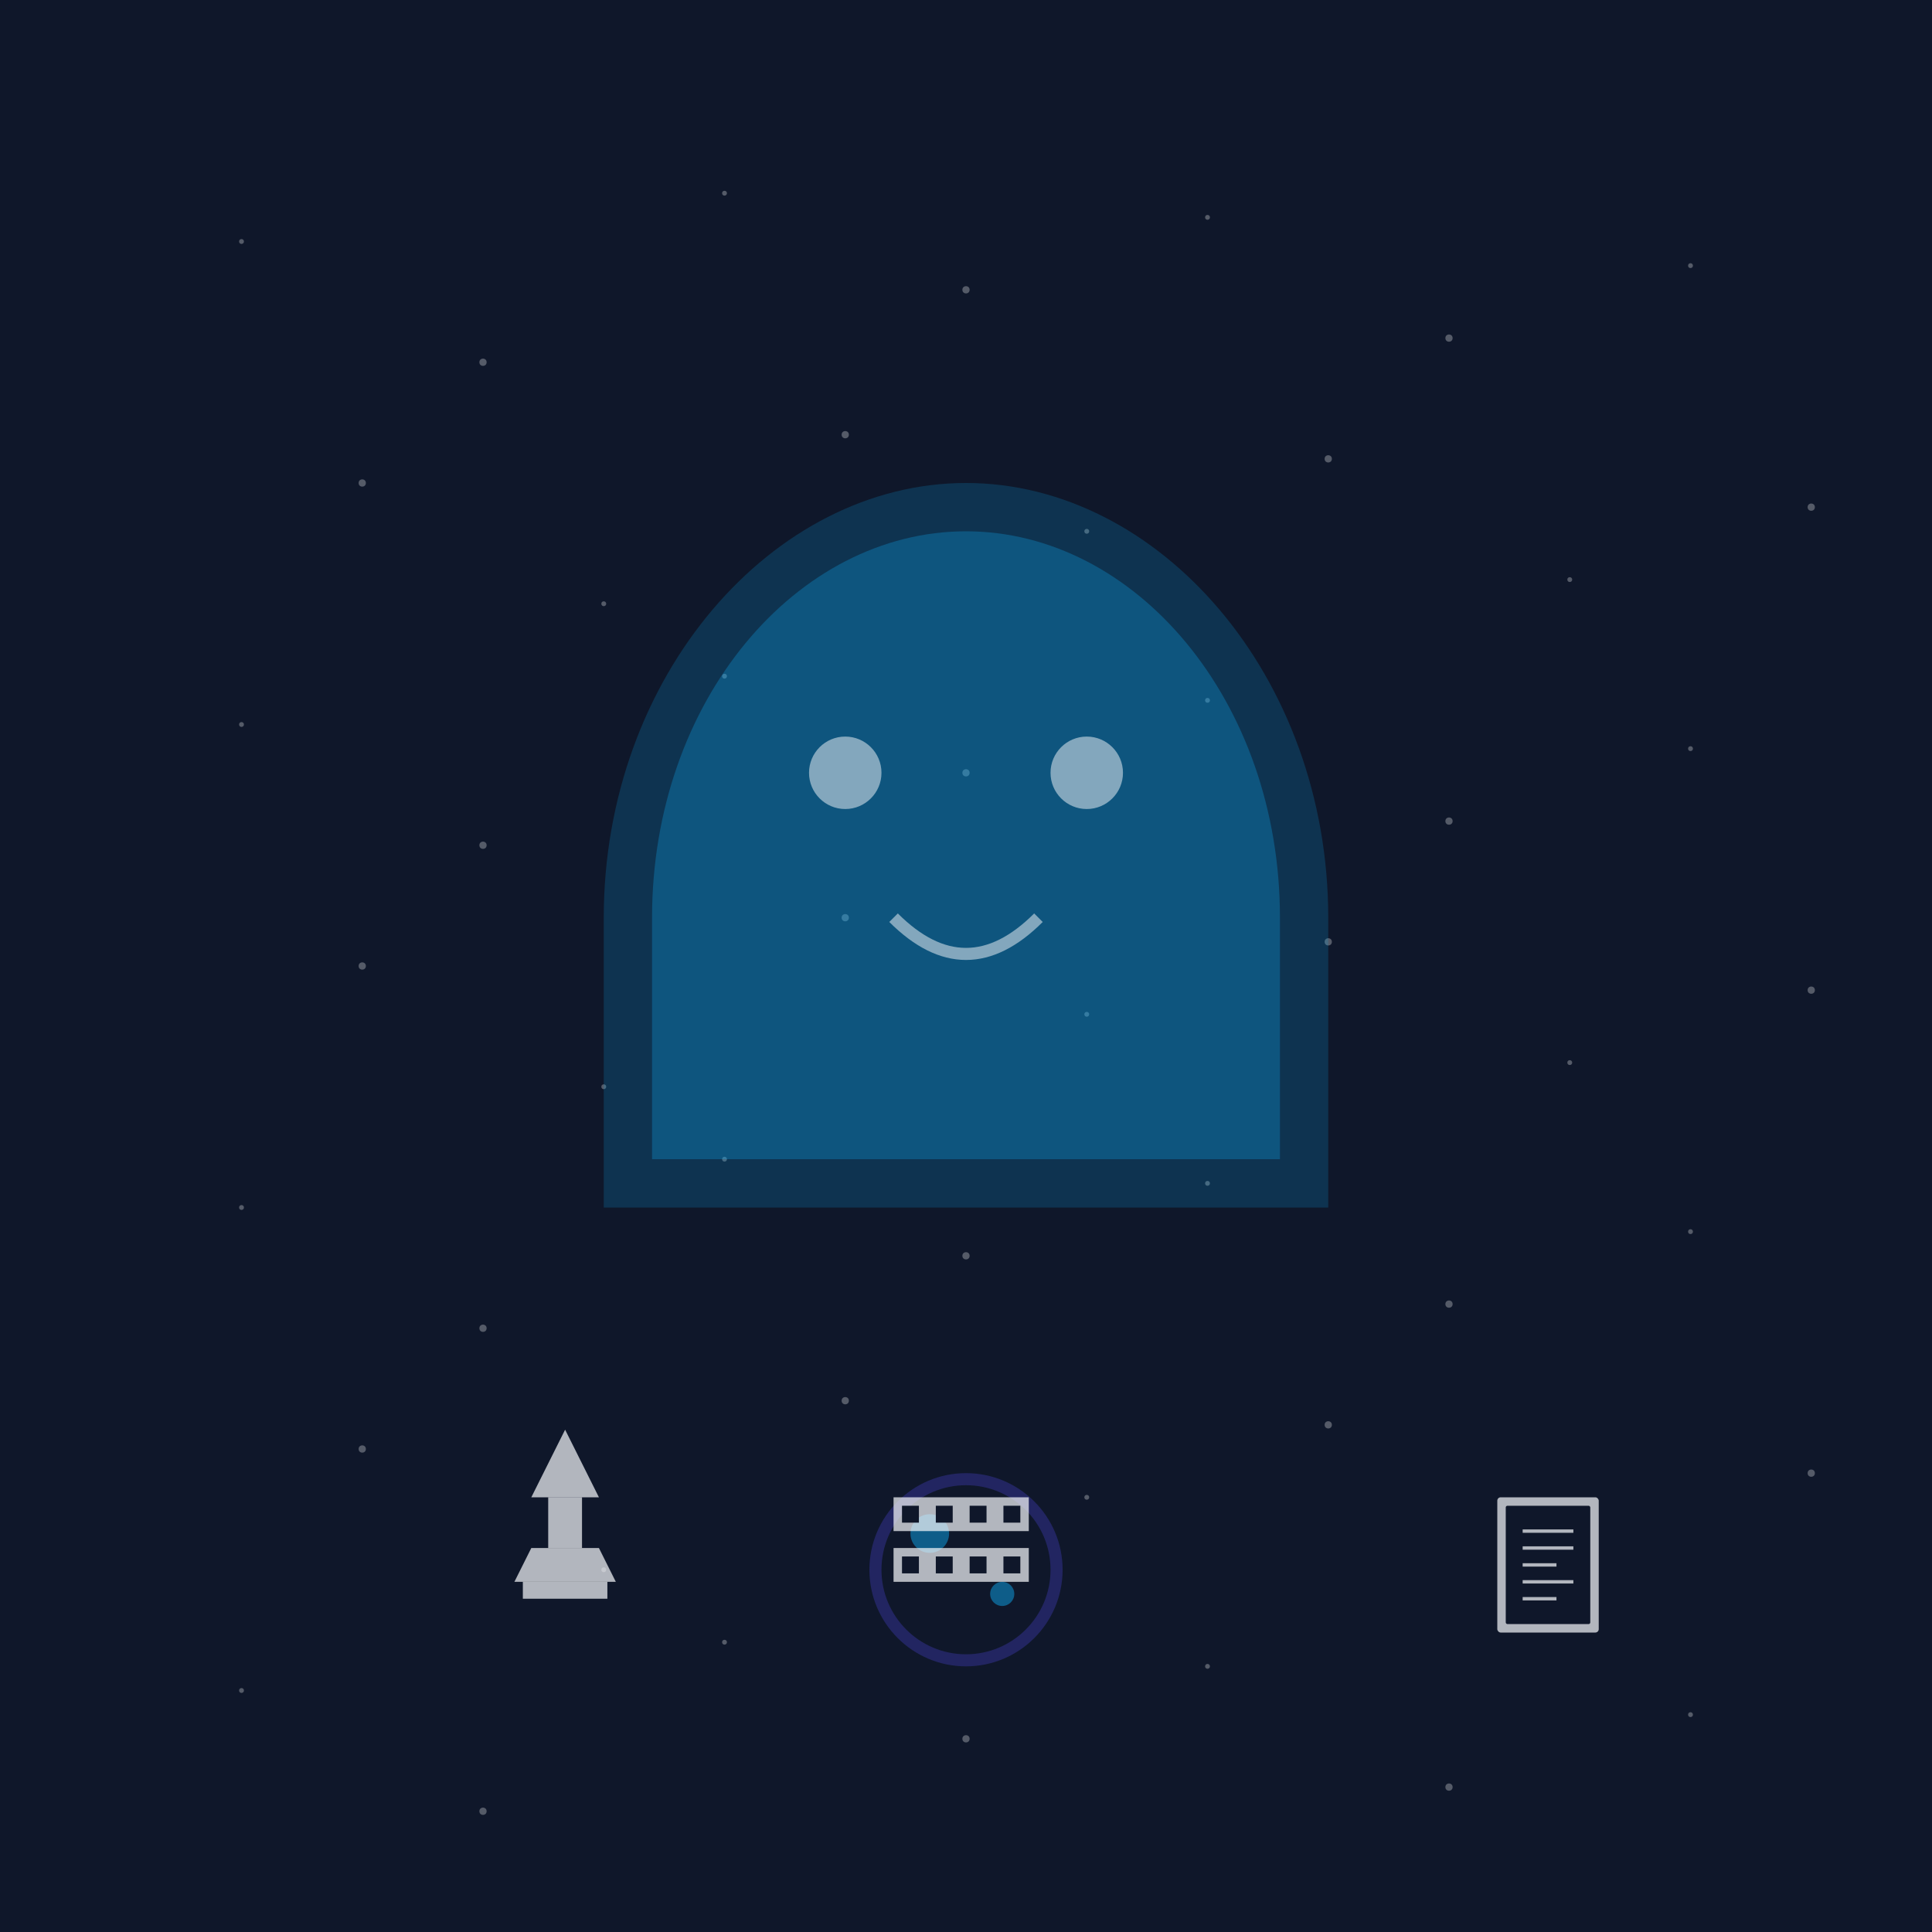 <svg width="800" height="800" viewBox="0 0 800 800" fill="none" xmlns="http://www.w3.org/2000/svg">
  <rect width="800" height="800" fill="#0f172a"/>
  
  <!-- Background stars -->
  <g opacity="0.3">
    <circle cx="100" cy="100" r="1" fill="#f8fafc"/>
    <circle cx="200" cy="150" r="1.5" fill="#f8fafc"/>
    <circle cx="300" cy="80" r="1" fill="#f8fafc"/>
    <circle cx="400" cy="120" r="1.5" fill="#f8fafc"/>
    <circle cx="500" cy="90" r="1" fill="#f8fafc"/>
    <circle cx="600" cy="140" r="1.5" fill="#f8fafc"/>
    <circle cx="700" cy="110" r="1" fill="#f8fafc"/>
    <circle cx="150" cy="200" r="1.5" fill="#f8fafc"/>
    <circle cx="250" cy="250" r="1" fill="#f8fafc"/>
    <circle cx="350" cy="180" r="1.5" fill="#f8fafc"/>
    <circle cx="450" cy="220" r="1" fill="#f8fafc"/>
    <circle cx="550" cy="190" r="1.5" fill="#f8fafc"/>
    <circle cx="650" cy="240" r="1" fill="#f8fafc"/>
    <circle cx="750" cy="210" r="1.5" fill="#f8fafc"/>
    <circle cx="100" cy="300" r="1" fill="#f8fafc"/>
    <circle cx="200" cy="350" r="1.5" fill="#f8fafc"/>
    <circle cx="300" cy="280" r="1" fill="#f8fafc"/>
    <circle cx="400" cy="320" r="1.5" fill="#f8fafc"/>
    <circle cx="500" cy="290" r="1" fill="#f8fafc"/>
    <circle cx="600" cy="340" r="1.5" fill="#f8fafc"/>
    <circle cx="700" cy="310" r="1" fill="#f8fafc"/>
    <circle cx="150" cy="400" r="1.5" fill="#f8fafc"/>
    <circle cx="250" cy="450" r="1" fill="#f8fafc"/>
    <circle cx="350" cy="380" r="1.5" fill="#f8fafc"/>
    <circle cx="450" cy="420" r="1" fill="#f8fafc"/>
    <circle cx="550" cy="390" r="1.5" fill="#f8fafc"/>
    <circle cx="650" cy="440" r="1" fill="#f8fafc"/>
    <circle cx="750" cy="410" r="1.5" fill="#f8fafc"/>
    <circle cx="100" cy="500" r="1" fill="#f8fafc"/>
    <circle cx="200" cy="550" r="1.5" fill="#f8fafc"/>
    <circle cx="300" cy="480" r="1" fill="#f8fafc"/>
    <circle cx="400" cy="520" r="1.5" fill="#f8fafc"/>
    <circle cx="500" cy="490" r="1" fill="#f8fafc"/>
    <circle cx="600" cy="540" r="1.5" fill="#f8fafc"/>
    <circle cx="700" cy="510" r="1" fill="#f8fafc"/>
    <circle cx="150" cy="600" r="1.5" fill="#f8fafc"/>
    <circle cx="250" cy="650" r="1" fill="#f8fafc"/>
    <circle cx="350" cy="580" r="1.5" fill="#f8fafc"/>
    <circle cx="450" cy="620" r="1" fill="#f8fafc"/>
    <circle cx="550" cy="590" r="1.5" fill="#f8fafc"/>
    <circle cx="650" cy="640" r="1" fill="#f8fafc"/>
    <circle cx="750" cy="610" r="1.5" fill="#f8fafc"/>
    <circle cx="100" cy="700" r="1" fill="#f8fafc"/>
    <circle cx="200" cy="750" r="1.5" fill="#f8fafc"/>
    <circle cx="300" cy="680" r="1" fill="#f8fafc"/>
    <circle cx="400" cy="720" r="1.5" fill="#f8fafc"/>
    <circle cx="500" cy="690" r="1" fill="#f8fafc"/>
    <circle cx="600" cy="740" r="1.5" fill="#f8fafc"/>
    <circle cx="700" cy="710" r="1" fill="#f8fafc"/>
  </g>
  
  <!-- Silhouette -->
  <g>
    <!-- Head and shoulders silhouette -->
    <path d="M400 200 C320 200, 250 280, 250 380 L250 500 L550 500 L550 380 C550 280, 480 200, 400 200 Z" fill="#0ea5e9" fill-opacity="0.2" />
    <path d="M400 220 C330 220, 270 290, 270 380 L270 480 L530 480 L530 380 C530 290, 470 220, 400 220 Z" fill="#0ea5e9" fill-opacity="0.3" />
    
    <!-- Abstract face elements -->
    <circle cx="350" cy="320" r="15" fill="#f8fafc" fill-opacity="0.5" />
    <circle cx="450" cy="320" r="15" fill="#f8fafc" fill-opacity="0.5" />
    <path d="M370 380 Q400 410, 430 380" stroke="#f8fafc" stroke-width="5" stroke-opacity="0.5" fill="none" />
  </g>
  
  <!-- Chess piece -->
  <g transform="translate(150, 550) scale(0.7)">
    <path d="M100 100 L140 100 L120 60 Z" fill="#f8fafc" fill-opacity="0.7" />
    <rect x="110" y="100" width="20" height="30" fill="#f8fafc" fill-opacity="0.7" />
    <path d="M100 130 L140 130 L150 150 L90 150 Z" fill="#f8fafc" fill-opacity="0.7" />
    <rect x="95" y="150" width="50" height="10" fill="#f8fafc" fill-opacity="0.7" />
  </g>
  
  <!-- Book/Poetry -->
  <g transform="translate(550, 550) scale(0.7)">
    <rect x="100" y="100" width="60" height="80" rx="2" fill="#f8fafc" fill-opacity="0.7" />
    <rect x="105" y="105" width="50" height="70" rx="1" fill="#0f172a" />
    <line x1="115" y1="120" x2="145" y2="120" stroke="#f8fafc" stroke-opacity="0.7" stroke-width="2" />
    <line x1="115" y1="130" x2="145" y2="130" stroke="#f8fafc" stroke-opacity="0.7" stroke-width="2" />
    <line x1="115" y1="140" x2="135" y2="140" stroke="#f8fafc" stroke-opacity="0.7" stroke-width="2" />
    <line x1="115" y1="150" x2="145" y2="150" stroke="#f8fafc" stroke-opacity="0.7" stroke-width="2" />
    <line x1="115" y1="160" x2="135" y2="160" stroke="#f8fafc" stroke-opacity="0.7" stroke-width="2" />
  </g>
  
  <!-- Space elements -->
  <circle cx="400" cy="650" r="40" fill="#4f46e5" fill-opacity="0.3" />
  <circle cx="400" cy="650" r="35" fill="#0f172a" />
  <circle cx="385" cy="635" r="8" fill="#0ea5e9" fill-opacity="0.5" />
  <circle cx="415" cy="660" r="5" fill="#0ea5e9" fill-opacity="0.5" />
  
  <!-- Film strip -->
  <g transform="translate(300, 550) scale(0.7)">
    <rect x="100" y="100" width="80" height="20" fill="#f8fafc" fill-opacity="0.7" />
    <rect x="105" y="105" width="10" height="10" fill="#0f172a" />
    <rect x="125" y="105" width="10" height="10" fill="#0f172a" />
    <rect x="145" y="105" width="10" height="10" fill="#0f172a" />
    <rect x="165" y="105" width="10" height="10" fill="#0f172a" />
    <rect x="100" y="130" width="80" height="20" fill="#f8fafc" fill-opacity="0.7" />
    <rect x="105" y="135" width="10" height="10" fill="#0f172a" />
    <rect x="125" y="135" width="10" height="10" fill="#0f172a" />
    <rect x="145" y="135" width="10" height="10" fill="#0f172a" />
    <rect x="165" y="135" width="10" height="10" fill="#0f172a" />
  </g>
</svg>
